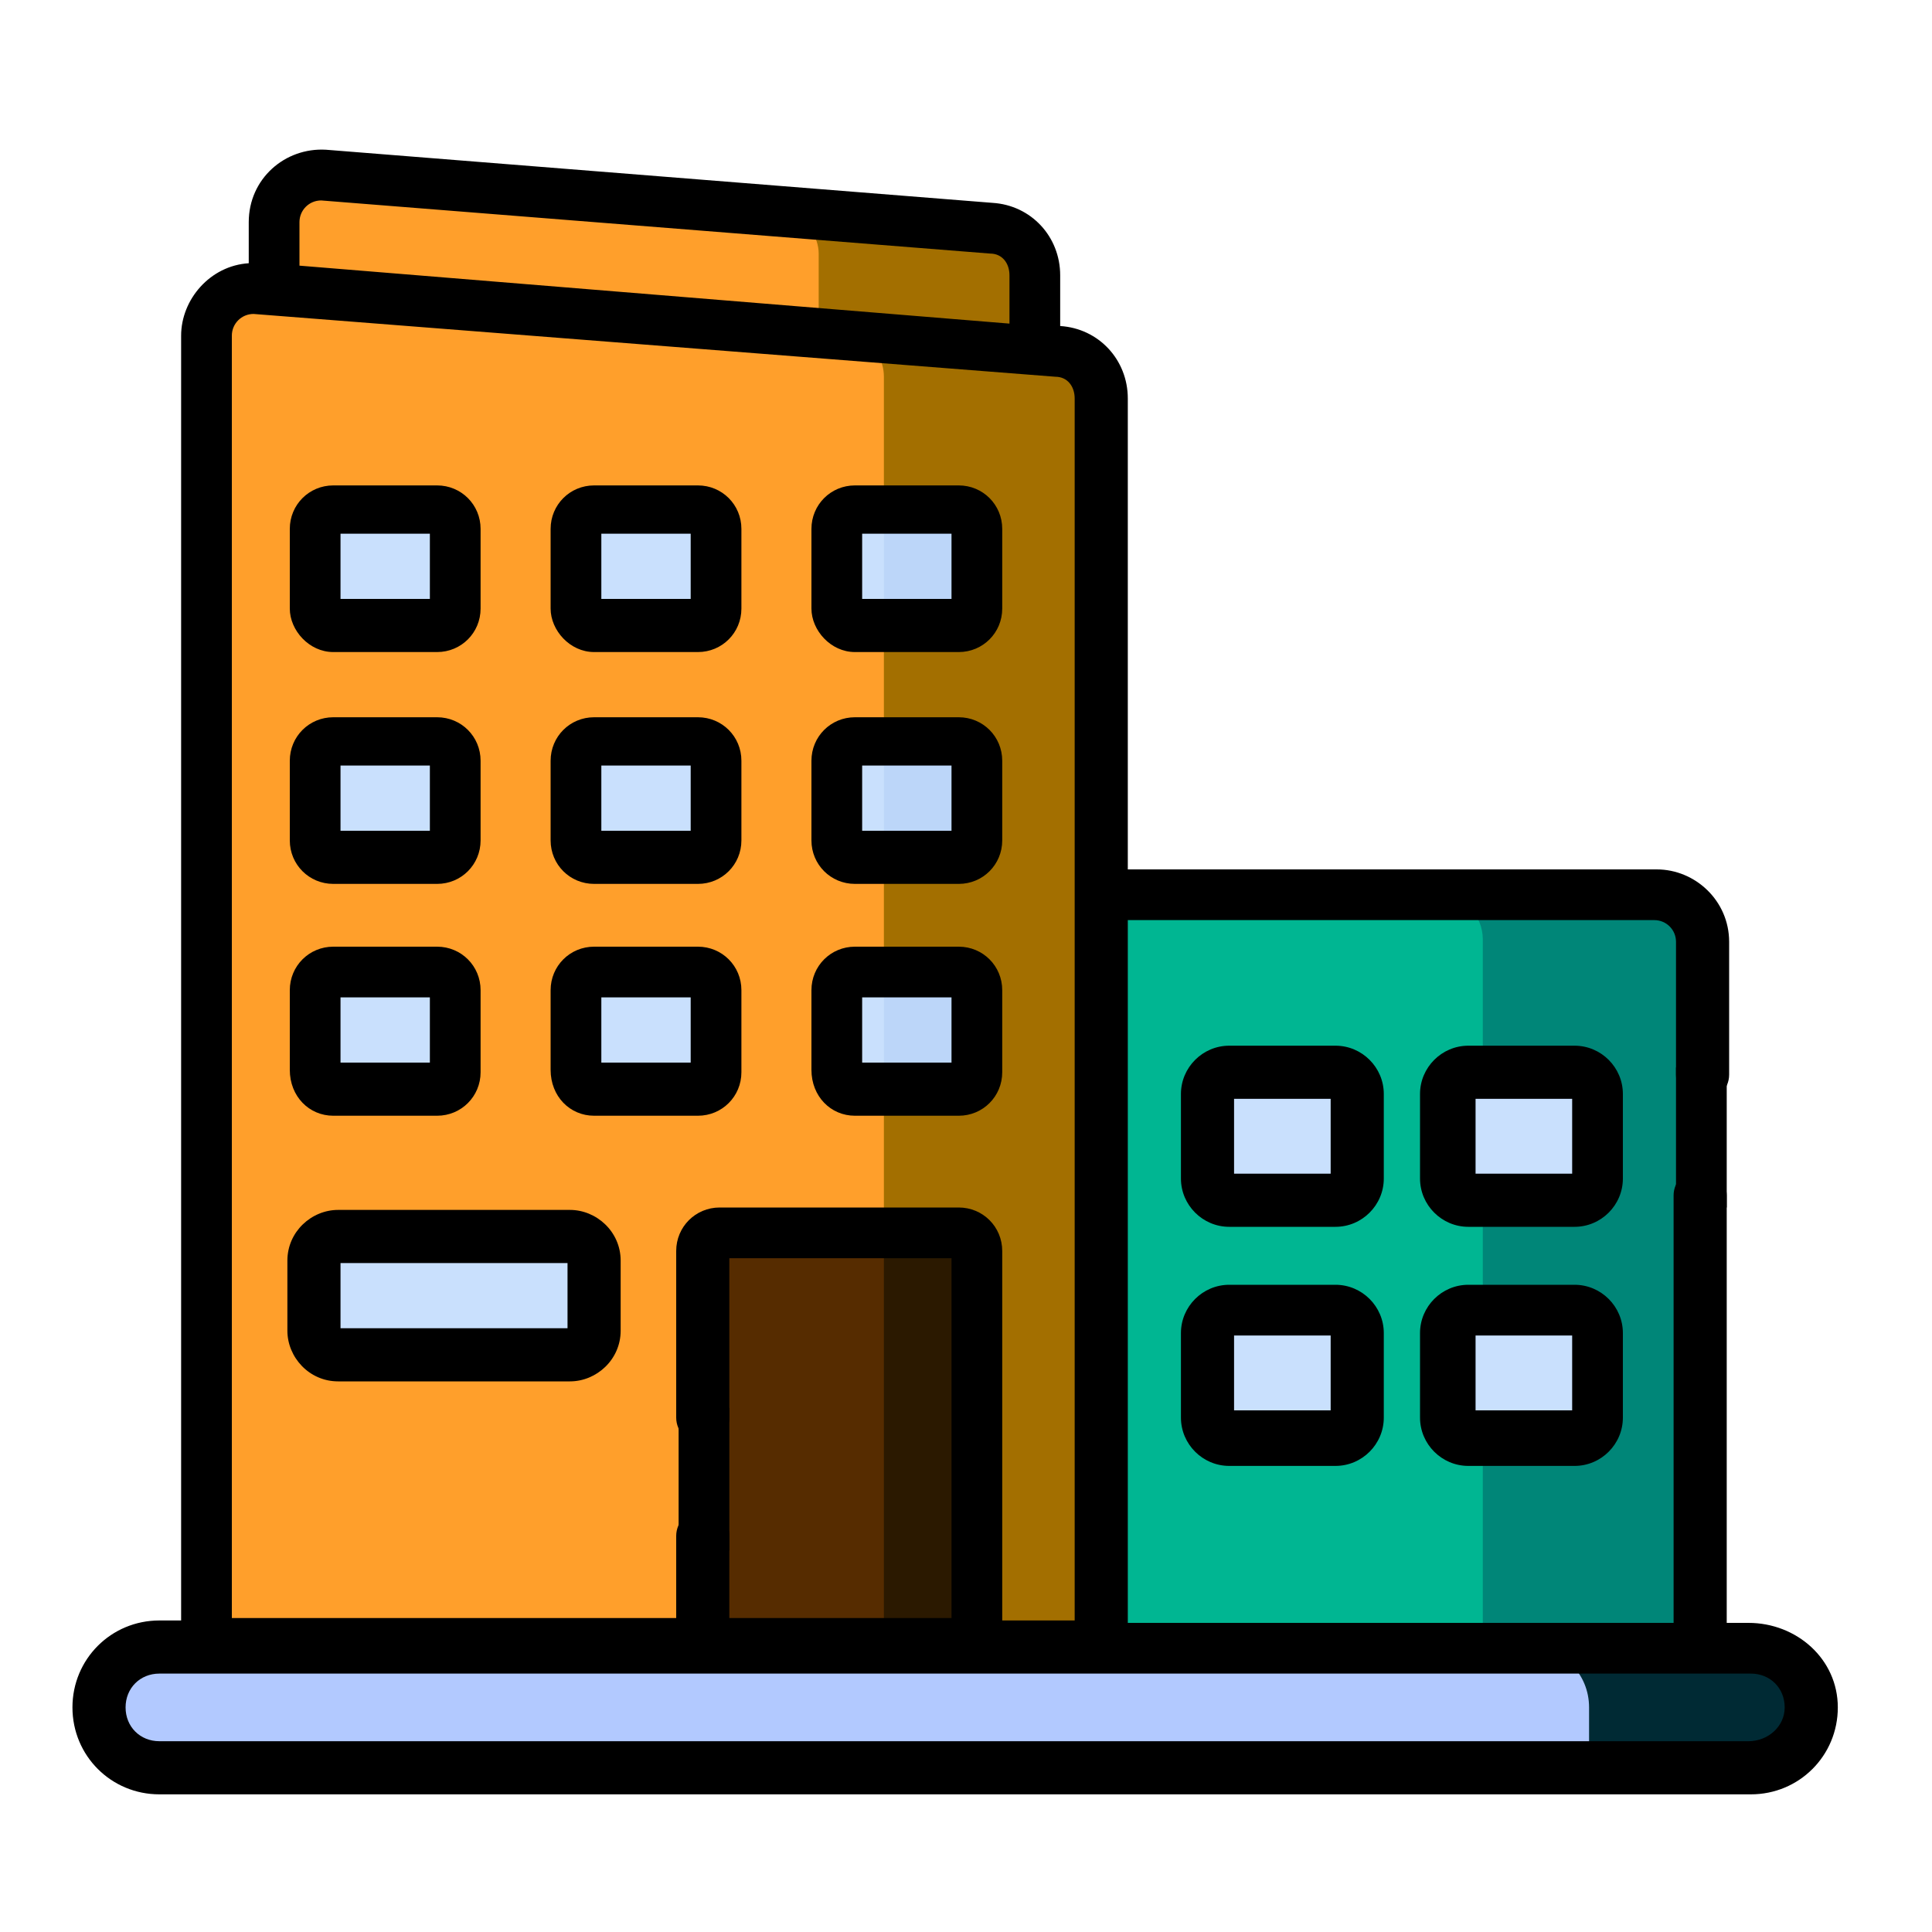 <?xml version="1.0" encoding="utf-8"?>
<!-- Generator: Adobe Illustrator 22.0.0, SVG Export Plug-In . SVG Version: 6.00 Build 0)  -->
<svg version="1.1" id="Layer_1" xmlns="http://www.w3.org/2000/svg" xmlns:xlink="http://www.w3.org/1999/xlink" x="0px" y="0px"
	 viewBox="0 0 80 80" style="enable-background:new 0 0 80 80;" xml:space="preserve">
<style type="text/css">
	.st0{fill:#00B692;}
	.st1{fill:#008678;}
	.st2{fill:#FF9F2B;}
	.st3{fill:#A36F00;}
	.st4{fill:#C9E0FD;}
	.st5{fill:#562C00;}
	.st6{fill:#2B1900;}
	.st7{fill:#B2C9FF;}
	.st8{fill:#002A34;}
	.st9{fill:#BCD6F9;}
</style>
<path class="st0" d="M60,37H36.3v32.5h25.6V39C61.9,37.9,61,37,60,37L60,37z"/>
<path class="st1" d="M68.5,37h-9c1.1,0,1.9,0.9,1.9,1.9v30.6h9V39C70.5,37.9,69.6,37,68.5,37L68.5,37z"/>
<g>
	<path class="st2" d="M33.6,8.8L13.4,7.3c-1.1-0.1-2.1,0.8-2.1,1.9v5.3l23.2,1.8v-5.8C34.5,9.8,34.1,9.2,33.6,8.8z"/>
</g>
<path class="st3" d="M41.1,9.4l-8.3-0.6c0.6,0.3,1.1,1,1.1,1.7v5.7l9,0.7v-5.6C42.9,10.4,42.1,9.5,41.1,9.4z"/>
<path class="st2" d="M36.5,14l-25.9-2c-1.1-0.1-2.1,0.8-2.1,1.9v55.6h28.7v-54C37.3,14.9,37,14.4,36.5,14L36.5,14z"/>
<path class="st3" d="M43.8,14.6l-8.1-0.6c0.5,0.3,0.9,0.9,0.9,1.6v54h9v-53C45.6,15.5,44.9,14.7,43.8,14.6L43.8,14.6z"/>
<g>
	<g>
		<path class="st4" d="M18.2,25.9h-4.3c-0.4,0-0.8-0.3-0.8-0.8v-3.3c0-0.4,0.3-0.8,0.8-0.8h4.3c0.4,0,0.8,0.3,0.8,0.8v3.3
			C18.9,25.6,18.6,25.9,18.2,25.9L18.2,25.9z"/>
		<path class="st4" d="M28.9,25.9h-4.3c-0.4,0-0.8-0.3-0.8-0.8v-3.3c0-0.4,0.3-0.8,0.8-0.8h4.3c0.4,0,0.8,0.3,0.8,0.8v3.3
			C29.7,25.6,29.4,25.9,28.9,25.9L28.9,25.9z"/>
		<path class="st4" d="M37.3,21h-1.9c-0.4,0-0.8,0.3-0.8,0.8v3.3c0,0.4,0.3,0.8,0.8,0.8h1.9V21z"/>
	</g>
	<g>
		<path class="st4" d="M18.2,35.5h-4.3c-0.4,0-0.8-0.3-0.8-0.8v-3.3c0-0.4,0.3-0.8,0.8-0.8h4.3c0.4,0,0.8,0.3,0.8,0.8v3.3
			C18.9,35.2,18.6,35.5,18.2,35.5z"/>
		<path class="st4" d="M28.9,35.5h-4.3c-0.4,0-0.8-0.3-0.8-0.8v-3.3c0-0.4,0.3-0.8,0.8-0.8h4.3c0.4,0,0.8,0.3,0.8,0.8v3.3
			C29.7,35.2,29.4,35.5,28.9,35.5z"/>
		<path class="st4" d="M37.3,30.6h-1.9c-0.4,0-0.8,0.3-0.8,0.8v3.3c0,0.4,0.3,0.8,0.8,0.8h1.9V30.6z"/>
	</g>
	<g>
		<path class="st4" d="M18.2,45.1h-4.3c-0.4,0-0.8-0.3-0.8-0.8V41c0-0.4,0.3-0.8,0.8-0.8h4.3c0.4,0,0.8,0.3,0.8,0.8v3.3
			C18.9,44.8,18.6,45.1,18.2,45.1z"/>
		<path class="st4" d="M23.6,56H14c-0.5,0-1-0.4-1-1v-2.9c0-0.5,0.4-1,1-1h9.6c0.5,0,1,0.4,1,1v2.9C24.6,55.6,24.2,56,23.6,56z"/>
		<path class="st4" d="M28.9,45.1h-4.3c-0.4,0-0.8-0.3-0.8-0.8V41c0-0.4,0.3-0.8,0.8-0.8h4.3c0.4,0,0.8,0.3,0.8,0.8v3.3
			C29.7,44.8,29.4,45.1,28.9,45.1z"/>
		<path class="st4" d="M37.3,40.2h-1.9c-0.4,0-0.8,0.3-0.8,0.8v3.3c0,0.4,0.3,0.8,0.8,0.8h1.9V40.2z"/>
	</g>
</g>
<path class="st5" d="M29.9,51.2c-0.4,0-0.7,0.3-0.7,0.7v17.7h8.1V51.2L29.9,51.2z"/>
<path class="st6" d="M39.8,51.2h-3.2v18.4h3.9V51.8C40.5,51.5,40.2,51.2,39.8,51.2z"/>
<path class="st7" d="M63.6,68.2h-57c-1.4,0-2.5,1.1-2.5,2.5c0,1.4,1.1,2.5,2.5,2.5h59.3l0.2-0.3v-2.2C66.1,69.3,65,68.2,63.6,68.2
	L63.6,68.2z"/>
<path class="st8" d="M72.4,68.2h-9.1c1.4,0,2.5,1.1,2.5,2.5v2.5h6.6c1.4,0,2.5-1.1,2.5-2.5C74.9,69.3,73.8,68.2,72.4,68.2z"/>
<g>
	<path class="st9" d="M40.5,25.1v-3.3c0-0.4-0.3-0.8-0.8-0.8h-3.1v4.9h3.1C40.2,25.9,40.5,25.6,40.5,25.1z"/>
	<path class="st9" d="M40.5,34.7v-3.3c0-0.4-0.3-0.8-0.8-0.8h-3.1v4.9h3.1C40.2,35.5,40.5,35.2,40.5,34.7L40.5,34.7z"/>
	<path class="st9" d="M40.5,44.4V41c0-0.4-0.3-0.8-0.8-0.8h-3.1v4.9h3.1C40.2,45.1,40.5,44.8,40.5,44.4L40.5,44.4z"/>
</g>
<g>
	<g>
		<path class="st4" d="M55.3,49.6h-4.4c-0.5,0-0.9-0.4-0.9-0.9v-3.5c0-0.5,0.4-0.9,0.9-0.9h4.4c0.5,0,0.9,0.4,0.9,0.9v3.5
			C56.2,49.2,55.8,49.6,55.3,49.6z"/>
		<path class="st4" d="M55.3,59.5h-4.4c-0.5,0-0.9-0.4-0.9-0.9v-3.5c0-0.5,0.4-0.9,0.9-0.9h4.4c0.5,0,0.9,0.4,0.9,0.9v3.5
			C56.2,59.1,55.8,59.5,55.3,59.5z"/>
	</g>
	<g>
		<path class="st4" d="M65.2,49.6h-4.4c-0.5,0-0.9-0.4-0.9-0.9v-3.5c0-0.5,0.4-0.9,0.9-0.9h4.4c0.5,0,0.9,0.4,0.9,0.9v3.5
			C66.1,49.2,65.7,49.6,65.2,49.6z"/>
		<path class="st4" d="M65.2,59.5h-4.4c-0.5,0-0.9-0.4-0.9-0.9v-3.5c0-0.5,0.4-0.9,0.9-0.9h4.4c0.5,0,0.9,0.4,0.9,0.9v3.5
			C66.1,59.1,65.7,59.5,65.2,59.5z"/>
	</g>
</g>
<g>
	<g>
		<path d="M72.4,67.2h-0.9V49.5c0-0.6-0.5-1.1-1.1-1.1c-0.6,0-1.1,0.5-1.1,1.1v17.7H46.7V38.1h21.8c0.5,0,0.9,0.4,0.9,0.9v5.5
			c0,0.6,0.5,1.1,1.1,1.1c0.6,0,1.1-0.5,1.1-1.1V39c0-1.7-1.4-3-3-3H46.7V16.5c0-1.6-1.2-2.9-2.8-3v-2.1c0-1.6-1.2-2.9-2.8-3
			L13.5,6.2c-1.7-0.1-3.2,1.2-3.2,3v1.7c-1.6,0.1-2.8,1.5-2.8,3v53.2H6.6c-2,0-3.6,1.6-3.6,3.6s1.6,3.6,3.6,3.6h65.9
			c2,0,3.6-1.6,3.6-3.6S74.4,67.2,72.4,67.2z M12.4,9.2c0-0.5,0.4-0.9,0.9-0.9L41,10.5c0.5,0,0.8,0.4,0.8,0.9v2L12.4,11L12.4,9.2
			L12.4,9.2z M9.6,13.9c0-0.5,0.4-0.9,0.9-0.9l33.2,2.6c0.5,0,0.8,0.4,0.8,0.9v50.6h-3V51.8c0-1-0.8-1.8-1.8-1.8h-9.9
			c-1,0-1.8,0.8-1.8,1.8v6.9c0,0.6,0.5,1.1,1.1,1.1s1.1-0.5,1.1-1.1v-6.6h9.2v14.9h-9.2v-3.4c0-0.6-0.5-1.1-1.1-1.1
			s-1.1,0.5-1.1,1.1v3.4H9.6L9.6,13.9z M72.4,72.1H6.6c-0.8,0-1.4-0.6-1.4-1.4s0.6-1.4,1.4-1.4h65.9c0.8,0,1.4,0.6,1.4,1.4
			S73.2,72.1,72.4,72.1z"/>
		<path d="M13.8,27h4.3c1,0,1.8-0.8,1.8-1.8v-3.3c0-1-0.8-1.8-1.8-1.8h-4.3c-1,0-1.8,0.8-1.8,1.8v3.3C12,26.1,12.8,27,13.8,27z
			 M14.1,22.1h3.7v2.7h-3.7V22.1z"/>
		<path d="M24.6,27h4.3c1,0,1.8-0.8,1.8-1.8v-3.3c0-1-0.8-1.8-1.8-1.8h-4.3c-1,0-1.8,0.8-1.8,1.8v3.3C22.8,26.1,23.6,27,24.6,27z
			 M24.9,22.1h3.7v2.7h-3.7V22.1z"/>
		<path d="M35.4,27h4.3c1,0,1.8-0.8,1.8-1.8v-3.3c0-1-0.8-1.8-1.8-1.8h-4.3c-1,0-1.8,0.8-1.8,1.8v3.3C33.6,26.1,34.4,27,35.4,27
			L35.4,27z M35.7,22.1h3.7v2.7h-3.7V22.1z"/>
		<path d="M13.8,36.6h4.3c1,0,1.8-0.8,1.8-1.8v-3.3c0-1-0.8-1.8-1.8-1.8h-4.3c-1,0-1.8,0.8-1.8,1.8v3.3C12,35.8,12.8,36.6,13.8,36.6
			L13.8,36.6z M14.1,31.7h3.7v2.7h-3.7V31.7z"/>
		<path d="M24.6,36.6h4.3c1,0,1.8-0.8,1.8-1.8v-3.3c0-1-0.8-1.8-1.8-1.8h-4.3c-1,0-1.8,0.8-1.8,1.8v3.3
			C22.8,35.8,23.6,36.6,24.6,36.6L24.6,36.6z M24.9,31.7h3.7v2.7h-3.7V31.7z"/>
		<path d="M35.4,36.6h4.3c1,0,1.8-0.8,1.8-1.8v-3.3c0-1-0.8-1.8-1.8-1.8h-4.3c-1,0-1.8,0.8-1.8,1.8v3.3
			C33.6,35.8,34.4,36.6,35.4,36.6L35.4,36.6z M35.7,31.7h3.7v2.7h-3.7V31.7z"/>
		<path d="M13.8,46.2h4.3c1,0,1.8-0.8,1.8-1.8V41c0-1-0.8-1.8-1.8-1.8h-4.3c-1,0-1.8,0.8-1.8,1.8v3.3C12,45.4,12.8,46.2,13.8,46.2z
			 M14.1,41.3h3.7v2.7h-3.7V41.3z"/>
		<path d="M23.6,50.1H14c-1.1,0-2.1,0.9-2.1,2.1v2.9c0,1.1,0.9,2.1,2.1,2.1h9.6c1.1,0,2.1-0.9,2.1-2.1v-2.9
			C25.7,51,24.7,50.1,23.6,50.1z M23.5,55h-9.4v-2.7h9.4V55z"/>
		<path d="M24.6,46.2h4.3c1,0,1.8-0.8,1.8-1.8V41c0-1-0.8-1.8-1.8-1.8h-4.3c-1,0-1.8,0.8-1.8,1.8v3.3C22.8,45.4,23.6,46.2,24.6,46.2
			z M24.9,41.3h3.7v2.7h-3.7V41.3z"/>
		<path d="M35.4,46.2h4.3c1,0,1.8-0.8,1.8-1.8V41c0-1-0.8-1.8-1.8-1.8h-4.3c-1,0-1.8,0.8-1.8,1.8v3.3C33.6,45.4,34.4,46.2,35.4,46.2
			L35.4,46.2z M35.7,41.3h3.7v2.7h-3.7V41.3z"/>
		<path d="M57.3,45.3c0-1.1-0.9-2-2-2h-4.4c-1.1,0-2,0.9-2,2v3.5c0,1.1,0.9,2,2,2h4.4c1.1,0,2-0.9,2-2V45.3z M55.1,48.6h-4v-3.1h4
			V48.6z"/>
		<path d="M55.3,53.2h-4.4c-1.1,0-2,0.9-2,2v3.5c0,1.1,0.9,2,2,2h4.4c1.1,0,2-0.9,2-2v-3.5C57.3,54.1,56.4,53.2,55.3,53.2z
			 M55.1,58.4h-4v-3.1h4V58.4z"/>
		<path d="M67.2,45.3c0-1.1-0.9-2-2-2h-4.4c-1.1,0-2,0.9-2,2v3.5c0,1.1,0.9,2,2,2h4.4c1.1,0,2-0.9,2-2V45.3z M65.1,48.6h-4v-3.1h4
			V48.6z"/>
		<path d="M65.2,53.2h-4.4c-1.1,0-2,0.9-2,2v3.5c0,1.1,0.9,2,2,2h4.4c1.1,0,2-0.9,2-2v-3.5C67.2,54.1,66.3,53.2,65.2,53.2z
			 M65.1,58.4h-4v-3.1h4V58.4z"/>
	</g>
</g>
<rect x="28.1" y="58.3" width="2.1" height="5.9"/>
<polyline points="69.4,44.2 69.4,50 71.5,50 71.5,44.2 "/>
</svg>
